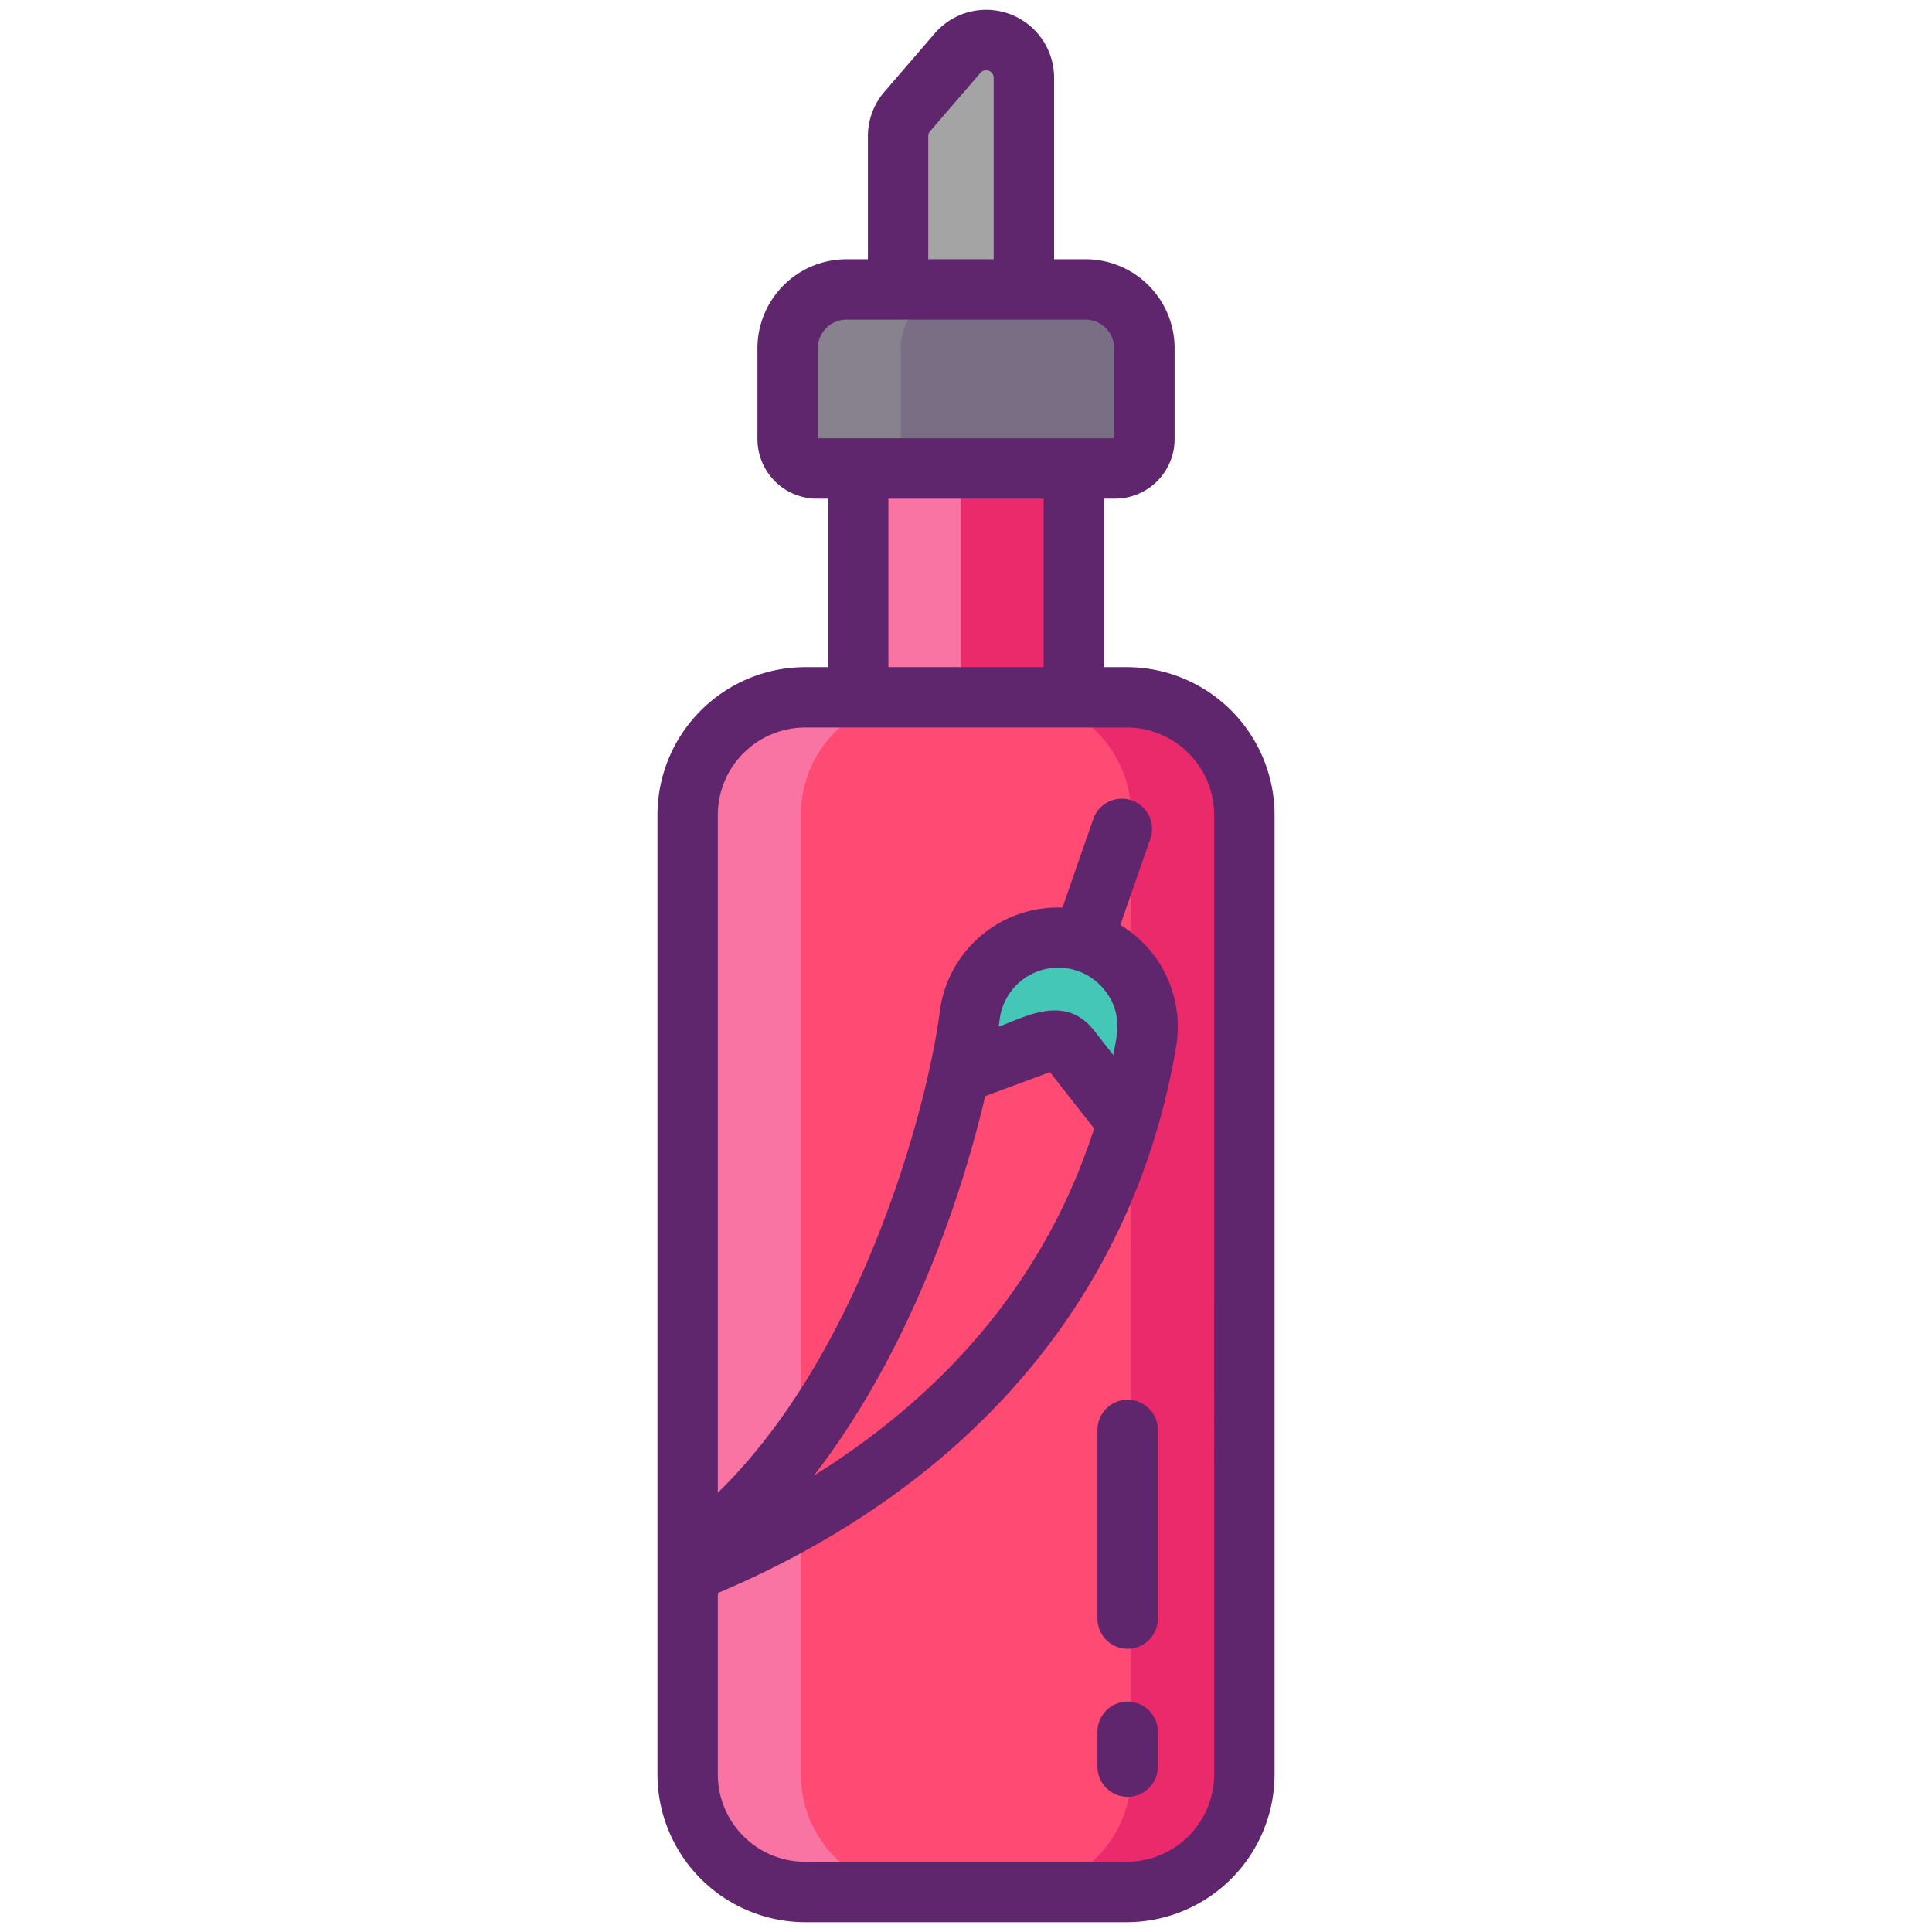 <svg xmlns="http://www.w3.org/2000/svg" viewBox="0 0 256 256"><title>Foodies Expanded</title><path d="M149.3,92.4h-7.013V62.073H113.716V92.4H106.7A15.581,15.581,0,0,0,91.117,107.98V235.117A15.586,15.586,0,0,0,106.7,250.7h42.6a15.586,15.586,0,0,0,15.586-15.585V107.98A15.581,15.581,0,0,0,149.3,92.4Z" fill="#ff4a73"/><path d="M143.843,38.352H112.157a7.79,7.79,0,0,0-7.792,7.793V58.177a3.9,3.9,0,0,0,3.9,3.9h39.478a3.9,3.9,0,0,0,3.9-3.9V46.145A7.79,7.79,0,0,0,143.843,38.352Z" fill="#796e84"/><path d="M126.88,7.045l-6.667,7.734A5,5,0,0,0,119,18.043V38.352h16.667V10.31A5,5,0,0,0,126.88,7.045Z" fill="#a4a4a5"/><path d="M128.719,62.071v30.32H121.7a15.582,15.582,0,0,0-15.58,15.59v127.14A15.579,15.579,0,0,0,121.7,250.7h-15a15.579,15.579,0,0,1-15.58-15.58V107.981a15.582,15.582,0,0,1,15.58-15.59h7.02V62.071Z" fill="#f973a3"/><path d="M123.259,62.071h-15a3.888,3.888,0,0,1-3.89-3.89V46.141a7.787,7.787,0,0,1,7.79-7.79h15a7.787,7.787,0,0,0-7.79,7.79v12.04A3.888,3.888,0,0,0,123.259,62.071Z" fill="#87828e"/><path d="M164.879,107.981v127.14A15.579,15.579,0,0,1,149.3,250.7h-15a15.579,15.579,0,0,0,15.58-15.58V107.981a15.582,15.582,0,0,0-15.58-15.59h-7.01V62.071h15v30.32h7.01A15.582,15.582,0,0,1,164.879,107.981Z" fill="#ea2a6a"/><path d="M151.9,138.012a89.348,89.348,0,0,1-2.477,10.694l-7.641-9.733a2.924,2.924,0,0,0-3.212-.971l-11.446,4.238c.635-2.922,1.091-5.542,1.378-7.753a11.833,11.833,0,1,1,23.4,3.525Z" fill="#44c7b6"/><path d="M149.42,148.711c-7.05,23.84-22.61,39.32-37.88,49.2a118.488,118.488,0,0,1-20.42,10.5v-2.08a68.165,68.165,0,0,0,16.05-16.63c.18-.27.37-.53.55-.8,10.4-15.15,16.62-33.81,19.4-46.66h.01l7.67-2.84v-.01h.01l3.76-1.39a2.921,2.921,0,0,1,3.21.97Z" fill="#ff4a73"/><path d="M149.3,88.4h-3.013V66.073h1.455a7.9,7.9,0,0,0,7.9-7.9V46.145a11.806,11.806,0,0,0-11.792-11.793h-4.176V10.31A9,9,0,0,0,123.85,4.433l-6.667,7.734A9,9,0,0,0,115,18.043V34.352h-2.843a11.806,11.806,0,0,0-11.792,11.793V58.177a7.9,7.9,0,0,0,7.9,7.9h1.455V88.4H106.7A19.608,19.608,0,0,0,87.117,107.98V235.117A19.608,19.608,0,0,0,106.7,254.7H149.3a19.608,19.608,0,0,0,19.586-19.585V107.98A19.608,19.608,0,0,0,149.3,88.4ZM123,18.043a1,1,0,0,1,.243-.653l6.666-7.733a1,1,0,0,1,1.758.653V34.352H123Zm-14.635,40.03V46.145a3.8,3.8,0,0,1,3.792-3.793h31.686a3.8,3.8,0,0,1,3.792,3.793V58.073Zm29.919,8V88.4H117.716V66.073Zm22.6,169.044A11.6,11.6,0,0,1,149.3,246.7H106.7a11.6,11.6,0,0,1-11.586-11.585V211.089c31.574-13.375,54.831-37.557,60.729-72.409v0a15.754,15.754,0,0,0-7.391-16.116l3.97-11.417a4,4,0,1,0-7.557-2.627l-4.083,11.743a15.78,15.78,0,0,0-16.247,13.711c-1.835,14.12-11.01,45.964-29.421,63.814V107.98A11.6,11.6,0,0,1,106.7,96.4H149.3a11.6,11.6,0,0,1,11.586,11.585Zm-21.761-93.054,5.858,7.469c-5.923,18.37-18.047,34.092-37.154,46,10.9-14,18.648-32.94,22.717-50.289C135,143.593,137.722,142.582,139.122,142.063Zm-6.794-6.015q.076-.531.143-1.046a7.828,7.828,0,0,1,13.917-3.782c2.373,3.009,1.665,5.823,1.122,8.569l-2.59-3.3C141.124,131.693,135.807,134.76,132.328,136.048Z" fill="#5f266d"/><path d="M149.42,225.473a4,4,0,0,0-4,4v4.616a4,4,0,0,0,8,0v-4.616A4,4,0,0,0,149.42,225.473Z" fill="#5f266d"/><path d="M149.42,185.473a4,4,0,0,0-4,4v25a4,4,0,0,0,8,0v-25A4,4,0,0,0,149.42,185.473Z" fill="#5f266d"/></svg>